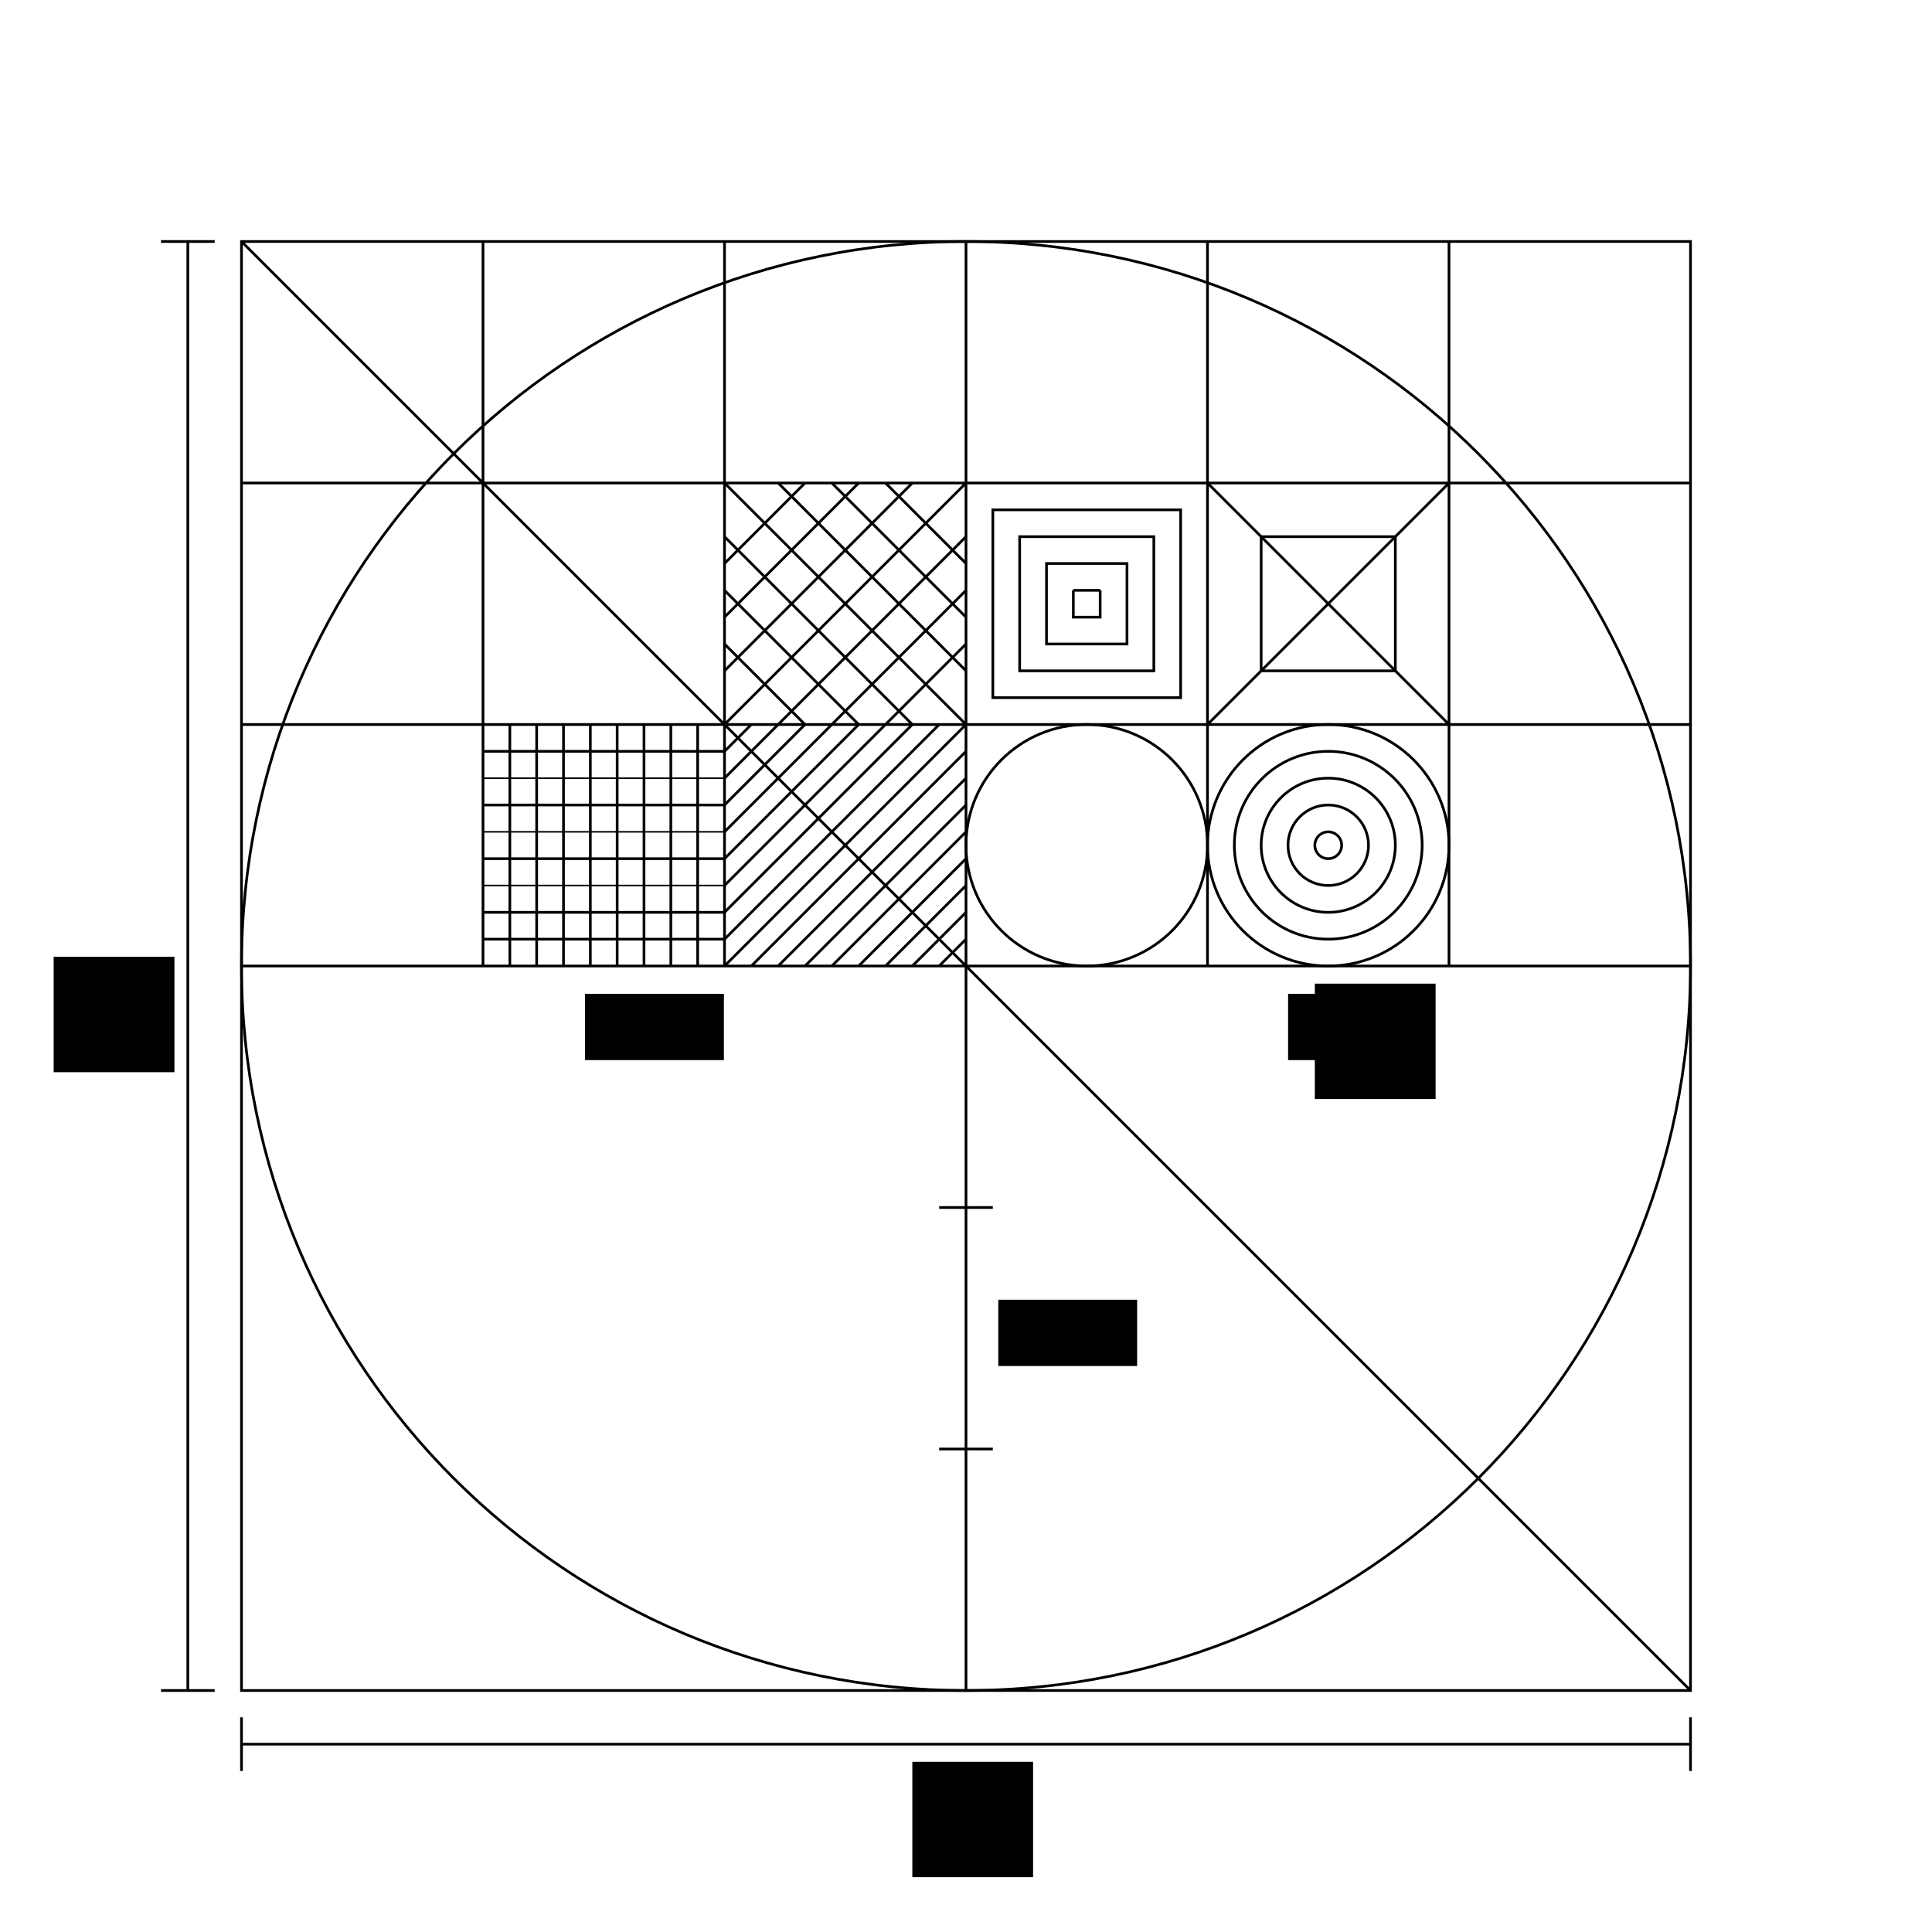 <?xml version="1.0" encoding="UTF-8" standalone="no"?>
<!-- Created with Inkscape (http://www.inkscape.org/) -->

<svg
   xmlns:dc="http://purl.org/dc/elements/1.1/"
   xmlns:cc="http://creativecommons.org/ns#"
   xmlns:rdf="http://www.w3.org/1999/02/22-rdf-syntax-ns#"
   xmlns:svg="http://www.w3.org/2000/svg"
   xmlns="http://www.w3.org/2000/svg"
   xmlns:sodipodi="http://sodipodi.sourceforge.net/DTD/sodipodi-0.dtd"
   xmlns:inkscape="http://www.inkscape.org/namespaces/inkscape"
   width="720"
   height="720"
   id="svg3115"
   version="1.1"
   inkscape:version="0.48.2 r9819"
   sodipodi:docname="ShapeOko_Calibration_Pattern_01b.svg"
   inkscape:export-filename="C:\Users\Project\Desktop\CNC_Calibration\ShapeOko_Calibration_Pattern_01b.png"
   inkscape:export-xdpi="90"
   inkscape:export-ydpi="90">
  <defs
     id="defs3117" />
  <sodipodi:namedview
     id="base"
     pagecolor="#ffffff"
     bordercolor="#666666"
     borderopacity="1.0"
     inkscape:pageopacity="0.0"
     inkscape:pageshadow="2"
     inkscape:zoom="1"
     inkscape:cx="335"
     inkscape:cy="374.91388"
     inkscape:document-units="in"
     inkscape:current-layer="layer1"
     showgrid="true"
     units="in"
     inkscape:window-width="1440"
     inkscape:window-height="852"
     inkscape:window-x="0"
     inkscape:window-y="0"
     inkscape:window-maximized="1">
    <inkscape:grid
       type="xygrid"
       id="grid3123"
       empspacing="5"
       visible="true"
       enabled="true"
       snapvisiblegridlinesonly="true" />
  </sodipodi:namedview>
  <g
     inkscape:label="Layer 1"
     inkscape:groupmode="layer"
     id="layer1"
     transform="translate(0,-332.36)">
    <path
       sodipodi:type="arc"
       style="fill:none;stroke:#000000;stroke-opacity:1"
       id="path3175"
       sodipodi:cx="360"
       sodipodi:cy="360"
       sodipodi:rx="270"
       sodipodi:ry="270"
       d="M 630,360 C 630,509.117 509.117,630 360,630 210.883,630 90,509.117 90,360 90,210.883 210.883,90 360,90 509.117,90 630,210.883 630,360 z"
       transform="translate(0,332.36)" />
    <rect
       style="fill:none;stroke:#000000;stroke-opacity:1"
       id="rect3177"
       width="540"
       height="540"
       x="90"
       y="90"
       transform="translate(0,332.36)" />
    <path
       style="fill:none;stroke:#000000;stroke-width:1px;stroke-linecap:butt;stroke-linejoin:miter;stroke-opacity:1"
       d="m 60,90 c 20,0 20,0 20,0"
       id="path3179"
       inkscape:connector-curvature="0"
       transform="translate(0,332.36)" />
    <path
       style="fill:none;stroke:#000000;stroke-width:1px;stroke-linecap:butt;stroke-linejoin:miter;stroke-opacity:1"
       d="m 60,630 c 20,0 20,0 20,0"
       id="path3181"
       inkscape:connector-curvature="0"
       transform="translate(0,332.36)" />
    <path
       style="fill:none;stroke:#000000;stroke-width:1px;stroke-linecap:butt;stroke-linejoin:miter;stroke-opacity:1"
       d="M 70,630 C 70,90 70,90 70,90"
       id="path3183"
       inkscape:connector-curvature="0"
       transform="translate(0,332.36)" />
    <path
       style="fill:none;stroke:#000000;stroke-width:1px;stroke-linecap:butt;stroke-linejoin:miter;stroke-opacity:1"
       d="m 90,640 c 0,20 0,20 0,20"
       id="path3185"
       inkscape:connector-curvature="0"
       transform="translate(0,332.36)" />
    <path
       style="fill:none;stroke:#000000;stroke-width:1px;stroke-linecap:butt;stroke-linejoin:miter;stroke-opacity:1"
       d="m 630,640 c 0,20 0,20 0,20"
       id="path3187"
       inkscape:connector-curvature="0"
       transform="translate(0,332.36)" />
    <path
       style="fill:none;stroke:#000000;stroke-width:1px;stroke-linecap:butt;stroke-linejoin:miter;stroke-opacity:1"
       d="m 90,650 c 540,0 540,0 540,0"
       id="path3189"
       inkscape:connector-curvature="0"
       transform="translate(0,332.36)" />
    <path
       style="fill:none;stroke:#000000;stroke-width:1px;stroke-linecap:butt;stroke-linejoin:miter;stroke-opacity:1"
       d="M 90,90 C 630,630 630,630 630,630"
       id="path3223"
       inkscape:connector-curvature="0"
       transform="translate(0,332.36)" />
    <flowRoot
       xml:space="preserve"
       id="flowRoot3227"
       style="font-size:40px;font-style:normal;font-weight:normal;line-height:125%;letter-spacing:0px;word-spacing:0px;fill:#000000;fill-opacity:1;stroke:none;font-family:Sans"
       transform="translate(-1,341.937)"><flowRegion
         id="flowRegion3229"><rect
           id="rect3231"
           width="45"
           height="43"
           x="21"
           y="347" /></flowRegion><flowPara
         id="flowPara3233">6&quot;</flowPara></flowRoot>    <flowRoot
       xml:space="preserve"
       id="flowRoot3227-9"
       style="font-size:40px;font-style:normal;font-weight:normal;line-height:125%;letter-spacing:0px;word-spacing:0px;fill:#000000;fill-opacity:1;stroke:none;font-family:Sans"
       transform="translate(319,641.937)"><flowRegion
         id="flowRegion3229-4"><rect
           id="rect3231-8"
           width="45"
           height="43"
           x="21"
           y="347" /></flowRegion><flowPara
         id="flowPara3233-8">6&quot;</flowPara></flowRoot>    <path
       style="fill:none;stroke:#000000;stroke-width:1px;stroke-linecap:butt;stroke-linejoin:miter;stroke-opacity:1"
       d="m 360,90 0,270"
       id="path3268"
       inkscape:connector-curvature="0"
       transform="translate(0,332.36)" />
    <path
       style="fill:none;stroke:#000000;stroke-width:1px;stroke-linecap:butt;stroke-linejoin:miter;stroke-opacity:1"
       d="m 630,360 -270,0 0,270"
       id="path3270"
       inkscape:connector-curvature="0"
       transform="translate(0,332.36)" />
    <path
       style="fill:none;stroke:#000000;stroke-width:1px;stroke-linecap:butt;stroke-linejoin:miter;stroke-opacity:1"
       d="M 360,360 90,360"
       id="path3272"
       inkscape:connector-curvature="0"
       transform="translate(0,332.36)" />
    <flowRoot
       xml:space="preserve"
       id="flowRoot3227-2"
       style="font-size:40px;font-style:normal;font-weight:normal;line-height:125%;letter-spacing:0px;word-spacing:0px;fill:#000000;fill-opacity:1;stroke:none;font-family:Sans"
       transform="translate(469,351.937)"><flowRegion
         id="flowRegion3229-45"><rect
           id="rect3231-5"
           width="45"
           height="43"
           x="21"
           y="347" /></flowRegion><flowPara
         id="flowPara3233-1">4.5&quot;</flowPara></flowRoot>    <flowRoot
       xml:space="preserve"
       id="flowRoot3301"
       style="font-size:40px;font-style:normal;font-weight:normal;line-height:125%;letter-spacing:0px;word-spacing:0px;fill:#000000;fill-opacity:1;stroke:none;font-family:Sans"
       transform="matrix(0.588,0,0,0.588,209.553,476.357)"><flowRegion
         id="flowRegion3303"><rect
           id="rect3305"
           width="88"
           height="42"
           x="460"
           y="385" /></flowRegion><flowPara
         id="flowPara3307">3&quot;</flowPara></flowRoot>    <flowRoot
       xml:space="preserve"
       id="flowRoot3301-7"
       style="font-size:40px;font-style:normal;font-weight:normal;line-height:125%;letter-spacing:0px;word-spacing:0px;fill:#000000;fill-opacity:1;stroke:none;font-family:Sans"
       transform="matrix(0.588,0,0,0.588,-52.447,476.357)"><flowRegion
         id="flowRegion3303-1"><rect
           id="rect3305-1"
           width="88"
           height="42"
           x="460"
           y="385" /></flowRegion><flowPara
         id="flowPara3307-5">3&quot;</flowPara></flowRoot>    <path
       style="fill:none;stroke:#000000;stroke-width:1px;stroke-linecap:butt;stroke-linejoin:miter;stroke-opacity:1"
       d="m 450,90 c 0,270 0,270 0,270"
       id="path3336"
       inkscape:connector-curvature="0"
       transform="translate(0,332.36)" />
    <path
       style="fill:none;stroke:#000000;stroke-width:1px;stroke-linecap:butt;stroke-linejoin:miter;stroke-opacity:1"
       d="m 540,90 c 0,270 0,270 0,270"
       id="path3338"
       inkscape:connector-curvature="0"
       transform="translate(0,332.36)" />
    <path
       style="fill:none;stroke:#000000;stroke-width:1px;stroke-linecap:butt;stroke-linejoin:miter;stroke-opacity:1"
       d="m 360,602.36 c 270,0 270,0 270,0"
       id="path3340"
       inkscape:connector-curvature="0" />
    <path
       style="fill:none;stroke:#000000;stroke-width:1px;stroke-linecap:butt;stroke-linejoin:miter;stroke-opacity:1"
       d="m 360,180 270,0"
       id="path3342"
       inkscape:connector-curvature="0"
       transform="translate(0,332.36)" />
    <path
       style="fill:none;stroke:#000000;stroke-width:1px;stroke-linecap:butt;stroke-linejoin:miter;stroke-opacity:1"
       d="m 180,422.36 c 0,270 0,270 0,270"
       id="path3336-7"
       inkscape:connector-curvature="0" />
    <path
       style="fill:none;stroke:#000000;stroke-width:1px;stroke-linecap:butt;stroke-linejoin:miter;stroke-opacity:1"
       d="m 270,422.36 c 0,270 0,270 0,270"
       id="path3338-6"
       inkscape:connector-curvature="0" />
    <path
       style="fill:none;stroke:#000000;stroke-width:1px;stroke-linecap:butt;stroke-linejoin:miter;stroke-opacity:1"
       d="m 90,602.36 c 270,0 270,0 270,0"
       id="path3340-1"
       inkscape:connector-curvature="0" />
    <path
       style="fill:none;stroke:#000000;stroke-width:1px;stroke-linecap:butt;stroke-linejoin:miter;stroke-opacity:1"
       d="m 90,512.36 270,0"
       id="path3342-4"
       inkscape:connector-curvature="0" />
    <path
       style="fill:none;stroke:#000000;stroke-width:1px;stroke-linecap:butt;stroke-linejoin:miter;stroke-opacity:1"
       d="m 270,180 90,90"
       id="path3380"
       inkscape:connector-curvature="0"
       transform="translate(0,332.36)"
       sodipodi:nodetypes="cc" />
    <path
       style="fill:none;stroke:#000000;stroke-width:1px;stroke-linecap:butt;stroke-linejoin:miter;stroke-opacity:1"
       d="m 360,180 -90,90"
       id="path3382"
       inkscape:connector-curvature="0"
       transform="translate(0,332.36)" />
    <path
       style="fill:none;stroke:#000000;stroke-width:0.577px;stroke-linecap:butt;stroke-linejoin:miter;stroke-opacity:1"
       d="m 180,622.36 90,0"
       id="path3386"
       inkscape:connector-curvature="0" />
    <path
       style="fill:none;stroke:#000000;stroke-width:0.577px;stroke-linecap:butt;stroke-linejoin:miter;stroke-opacity:1"
       d="m 270,642.36 -90,0"
       id="path3388"
       inkscape:connector-curvature="0" />
    <path
       style="fill:none;stroke:#000000;stroke-width:0.577px;stroke-linecap:butt;stroke-linejoin:miter;stroke-opacity:1"
       d="m 180,662.36 90,0"
       id="path3390"
       inkscape:connector-curvature="0" />
    <path
       style="fill:none;stroke:#000000;stroke-width:1px;stroke-linecap:butt;stroke-linejoin:miter;stroke-opacity:1"
       d="m 200,602.36 0,90"
       id="path3392"
       inkscape:connector-curvature="0" />
    <path
       style="fill:none;stroke:#000000;stroke-width:1px;stroke-linecap:butt;stroke-linejoin:miter;stroke-opacity:1"
       d="m 220,602.36 0,90"
       id="path3394"
       inkscape:connector-curvature="0" />
    <path
       style="fill:none;stroke:#000000;stroke-width:1px;stroke-linecap:butt;stroke-linejoin:miter;stroke-opacity:1"
       d="m 240,602.36 0,90"
       id="path3396"
       inkscape:connector-curvature="0" />
    <path
       style="fill:none;stroke:#000000;stroke-width:1px;stroke-linecap:butt;stroke-linejoin:miter;stroke-opacity:1"
       d="m 260,602.36 0,90"
       id="path3398"
       inkscape:connector-curvature="0" />
    <path
       style="fill:none;stroke:#000000;stroke-width:1px;stroke-linecap:butt;stroke-linejoin:miter;stroke-opacity:1"
       d="m 250,602.36 0,90"
       id="path3400"
       inkscape:connector-curvature="0" />
    <path
       style="fill:none;stroke:#000000;stroke-width:1px;stroke-linecap:butt;stroke-linejoin:miter;stroke-opacity:1"
       d="m 230,602.36 0,90"
       id="path3402"
       inkscape:connector-curvature="0" />
    <path
       style="fill:none;stroke:#000000;stroke-width:1px;stroke-linecap:butt;stroke-linejoin:miter;stroke-opacity:1"
       d="m 210,602.36 0,90"
       id="path3404"
       inkscape:connector-curvature="0" />
    <path
       style="fill:none;stroke:#000000;stroke-width:1px;stroke-linecap:butt;stroke-linejoin:miter;stroke-opacity:1"
       d="m 190,602.36 0,90"
       id="path3406"
       inkscape:connector-curvature="0" />
    <path
       style="fill:none;stroke:#000000;stroke-width:1px;stroke-linecap:butt;stroke-linejoin:miter;stroke-opacity:1"
       d="m 180,612.36 c 10,0 90,0 90,0"
       id="path3408"
       inkscape:connector-curvature="0" />
    <path
       style="fill:none;stroke:#000000;stroke-width:1px;stroke-linecap:butt;stroke-linejoin:miter;stroke-opacity:1"
       d="m 180,632.36 90,0"
       id="path3410"
       inkscape:connector-curvature="0" />
    <path
       style="fill:none;stroke:#000000;stroke-width:1px;stroke-linecap:butt;stroke-linejoin:miter;stroke-opacity:1"
       d="m 180,652.36 c 10,0 90,0 90,0"
       id="path3412"
       inkscape:connector-curvature="0" />
    <path
       style="fill:none;stroke:#000000;stroke-width:1px;stroke-linecap:butt;stroke-linejoin:miter;stroke-opacity:1"
       d="m 180,672.36 90,0"
       id="path3414"
       inkscape:connector-curvature="0" />
    <path
       style="fill:none;stroke:#000000;stroke-width:1px;stroke-linecap:butt;stroke-linejoin:miter;stroke-opacity:1"
       d="m 180,682.36 c 10,0 90,0 90,0"
       id="path3416"
       inkscape:connector-curvature="0" />
    <path
       style="fill:none;stroke:#000000;stroke-width:1px;stroke-linecap:butt;stroke-linejoin:miter;stroke-opacity:1"
       d="m 270,360 90,-90"
       id="path3418"
       inkscape:connector-curvature="0"
       transform="translate(0,332.36)" />
    <path
       style="fill:none;stroke:#000000;stroke-width:1px;stroke-linecap:butt;stroke-linejoin:miter;stroke-opacity:1"
       d="m 270,350 80,-80"
       id="path3420"
       inkscape:connector-curvature="0"
       transform="translate(0,332.36)" />
    <path
       style="fill:none;stroke:#000000;stroke-width:1px;stroke-linecap:butt;stroke-linejoin:miter;stroke-opacity:1"
       d="m 270,340 70,-70"
       id="path3422"
       inkscape:connector-curvature="0"
       transform="translate(0,332.36)" />
    <path
       style="fill:none;stroke:#000000;stroke-width:1px;stroke-linecap:butt;stroke-linejoin:miter;stroke-opacity:1"
       d="m 270,330 60,-60"
       id="path3424"
       inkscape:connector-curvature="0"
       transform="translate(0,332.36)" />
    <path
       style="fill:none;stroke:#000000;stroke-width:1px;stroke-linecap:butt;stroke-linejoin:miter;stroke-opacity:1"
       d="m 270,320 50,-50"
       id="path3426"
       inkscape:connector-curvature="0"
       transform="translate(0,332.36)" />
    <path
       style="fill:none;stroke:#000000;stroke-width:1px;stroke-linecap:butt;stroke-linejoin:miter;stroke-opacity:1"
       d="m 270,310 40,-40"
       id="path3428"
       inkscape:connector-curvature="0"
       transform="translate(0,332.36)" />
    <path
       style="fill:none;stroke:#000000;stroke-width:1px;stroke-linecap:butt;stroke-linejoin:miter;stroke-opacity:1"
       d="m 270,300 30,-30"
       id="path3430"
       inkscape:connector-curvature="0"
       transform="translate(0,332.36)" />
    <path
       style="fill:none;stroke:#000000;stroke-width:1px;stroke-linecap:butt;stroke-linejoin:miter;stroke-opacity:1"
       d="m 270,290 20,-20"
       id="path3432"
       inkscape:connector-curvature="0"
       transform="translate(0,332.36)" />
    <path
       style="fill:none;stroke:#000000;stroke-width:1px;stroke-linecap:butt;stroke-linejoin:miter;stroke-opacity:1"
       d="m 270,280 10,-10"
       id="path3434"
       inkscape:connector-curvature="0"
       transform="translate(0,332.36)" />
    <path
       style="fill:none;stroke:#000000;stroke-width:1px;stroke-linecap:butt;stroke-linejoin:miter;stroke-opacity:1"
       d="m 280,360 c 10,-10 80,-80 80,-80"
       id="path3436"
       inkscape:connector-curvature="0"
       transform="translate(0,332.36)" />
    <path
       style="fill:none;stroke:#000000;stroke-width:1px;stroke-linecap:butt;stroke-linejoin:miter;stroke-opacity:1"
       d="m 290,360 70,-70"
       id="path3438"
       inkscape:connector-curvature="0"
       transform="translate(0,332.36)" />
    <path
       style="fill:none;stroke:#000000;stroke-width:1px;stroke-linecap:butt;stroke-linejoin:miter;stroke-opacity:1"
       d="m 300,360 60,-60"
       id="path3440"
       inkscape:connector-curvature="0"
       transform="translate(0,332.36)" />
    <path
       style="fill:none;stroke:#000000;stroke-width:1px;stroke-linecap:butt;stroke-linejoin:miter;stroke-opacity:1"
       d="m 310,360 50,-50"
       id="path3442"
       inkscape:connector-curvature="0"
       transform="translate(0,332.36)" />
    <path
       style="fill:none;stroke:#000000;stroke-width:1px;stroke-linecap:butt;stroke-linejoin:miter;stroke-opacity:1"
       d="m 320,360 40,-40"
       id="path3444"
       inkscape:connector-curvature="0"
       transform="translate(0,332.36)" />
    <path
       style="fill:none;stroke:#000000;stroke-width:1px;stroke-linecap:butt;stroke-linejoin:miter;stroke-opacity:1"
       d="m 330,360 30,-30"
       id="path3446"
       inkscape:connector-curvature="0"
       transform="translate(0,332.36)" />
    <path
       style="fill:none;stroke:#000000;stroke-width:1px;stroke-linecap:butt;stroke-linejoin:miter;stroke-opacity:1"
       d="m 340,360 20,-20"
       id="path3448"
       inkscape:connector-curvature="0"
       transform="translate(0,332.36)" />
    <path
       style="fill:none;stroke:#000000;stroke-width:1px;stroke-linecap:butt;stroke-linejoin:miter;stroke-opacity:1"
       d="m 350,360 10,-10"
       id="path3450"
       inkscape:connector-curvature="0"
       transform="translate(0,332.36)" />
    <path
       style="fill:none;stroke:#000000;stroke-width:1px;stroke-linecap:butt;stroke-linejoin:miter;stroke-opacity:1"
       d="m 270,200 70,70"
       id="path3452"
       inkscape:connector-curvature="0"
       transform="translate(0,332.36)" />
    <path
       style="fill:none;stroke:#000000;stroke-width:1px;stroke-linecap:butt;stroke-linejoin:miter;stroke-opacity:1"
       d="m 270,220 50,50"
       id="path3454"
       inkscape:connector-curvature="0"
       transform="translate(0,332.36)" />
    <path
       style="fill:none;stroke:#000000;stroke-width:1px;stroke-linecap:butt;stroke-linejoin:miter;stroke-opacity:1"
       d="m 270,240 30,30"
       id="path3456"
       inkscape:connector-curvature="0"
       transform="translate(0,332.36)" />
    <path
       style="fill:none;stroke:#000000;stroke-width:1px;stroke-linecap:butt;stroke-linejoin:miter;stroke-opacity:1"
       d="m 290,180 70,70"
       id="path3458"
       inkscape:connector-curvature="0"
       transform="translate(0,332.36)" />
    <path
       style="fill:none;stroke:#000000;stroke-width:1px;stroke-linecap:butt;stroke-linejoin:miter;stroke-opacity:1"
       d="m 310,180 50,50"
       id="path3460"
       inkscape:connector-curvature="0"
       transform="translate(0,332.36)" />
    <path
       style="fill:none;stroke:#000000;stroke-width:1px;stroke-linecap:butt;stroke-linejoin:miter;stroke-opacity:1"
       d="m 330,180 30,30"
       id="path3462"
       inkscape:connector-curvature="0"
       transform="translate(0,332.36)" />
    <path
       style="fill:none;stroke:#000000;stroke-width:1px;stroke-linecap:butt;stroke-linejoin:miter;stroke-opacity:1"
       d="m 270,250 70,-70"
       id="path3464"
       inkscape:connector-curvature="0"
       transform="translate(0,332.36)" />
    <path
       style="fill:none;stroke:#000000;stroke-width:1px;stroke-linecap:butt;stroke-linejoin:miter;stroke-opacity:1"
       d="m 270,230 50,-50"
       id="path3466"
       inkscape:connector-curvature="0"
       transform="translate(0,332.36)" />
    <path
       style="fill:none;stroke:#000000;stroke-width:1px;stroke-linecap:butt;stroke-linejoin:miter;stroke-opacity:1"
       d="m 270,210 30,-30"
       id="path3468"
       inkscape:connector-curvature="0"
       transform="translate(0,332.36)" />
    <path
       style="fill:none;stroke:#000000;stroke-width:1px;stroke-linecap:butt;stroke-linejoin:miter;stroke-opacity:1"
       d="m 290,270 70,-70"
       id="path3470"
       inkscape:connector-curvature="0"
       transform="translate(0,332.36)" />
    <path
       style="fill:none;stroke:#000000;stroke-width:1px;stroke-linecap:butt;stroke-linejoin:miter;stroke-opacity:1"
       d="m 310,270 50,-50"
       id="path3472"
       inkscape:connector-curvature="0"
       transform="translate(0,332.36)" />
    <path
       style="fill:none;stroke:#000000;stroke-width:1px;stroke-linecap:butt;stroke-linejoin:miter;stroke-opacity:1"
       d="m 330,270 30,-30"
       id="path3474"
       inkscape:connector-curvature="0"
       transform="translate(0,332.36)" />
    <path
       sodipodi:type="arc"
       style="fill:none;stroke:#000000;stroke-opacity:1"
       id="path3480"
       sodipodi:cx="405"
       sodipodi:cy="315"
       sodipodi:rx="45"
       sodipodi:ry="45"
       d="m 450,315 c 0,24.853 -20.147,45 -45,45 -24.853,0 -45,-20.147 -45,-45 0,-24.853 20.147,-45 45,-45 24.853,0 45,20.147 45,45 z"
       transform="translate(0,332.36)" />
    <path
       style="fill:none;stroke:#000000;stroke-width:1px;stroke-linecap:butt;stroke-linejoin:miter;stroke-opacity:1"
       d="m 350,450 c 20,0 20,0 20,0"
       id="path3482"
       inkscape:connector-curvature="0"
       transform="translate(0,332.36)" />
    <path
       style="fill:none;stroke:#000000;stroke-width:1px;stroke-linecap:butt;stroke-linejoin:miter;stroke-opacity:1"
       d="m 350,540 20,0"
       id="path3484"
       inkscape:connector-curvature="0"
       transform="translate(0,332.36)" />
    <flowRoot
       xml:space="preserve"
       id="flowRoot3301-7-2"
       style="font-size:40px;font-style:normal;font-weight:normal;line-height:125%;letter-spacing:0px;word-spacing:0px;fill:#000000;fill-opacity:1;stroke:none;font-family:Sans"
       transform="matrix(0.588,0,0,0.588,101.553,590.357)"><flowRegion
         id="flowRegion3303-1-3"><rect
           id="rect3305-1-2"
           width="88"
           height="42"
           x="460"
           y="385" /></flowRegion><flowPara
         id="flowPara3307-5-2">1&quot;</flowPara></flowRoot>    <path
       style="fill:none;stroke:#000000;stroke-width:1px;stroke-linecap:butt;stroke-linejoin:miter;stroke-opacity:1"
       d="m 450,270 90,-90"
       id="path3513"
       inkscape:connector-curvature="0"
       transform="translate(0,332.36)" />
    <path
       style="fill:none;stroke:#000000;stroke-width:1px;stroke-linecap:butt;stroke-linejoin:miter;stroke-opacity:1"
       d="M 540,270 450,180"
       id="path3515"
       inkscape:connector-curvature="0"
       transform="translate(0,332.36)" />
    <path
       style="fill:none;stroke:#000000;stroke-width:1px;stroke-linecap:butt;stroke-linejoin:miter;stroke-opacity:1"
       d="m 470,200 50,0 0,50 -50,0 z"
       id="path3517"
       inkscape:connector-curvature="0"
       transform="translate(0,332.36)" />
    <path
       style="fill:none;stroke:#000000;stroke-width:1px;stroke-linecap:butt;stroke-linejoin:miter;stroke-opacity:1"
       d="m 370,190 70,0 0,70 -70,0 z"
       id="path3521"
       inkscape:connector-curvature="0"
       transform="translate(0,332.36)" />
    <path
       style="fill:none;stroke:#000000;stroke-width:1px;stroke-linecap:butt;stroke-linejoin:miter;stroke-opacity:1"
       d="m 380,200 50,0 0,50 -50,0 z"
       id="path3523"
       inkscape:connector-curvature="0"
       transform="translate(0,332.36)" />
    <path
       style="fill:none;stroke:#000000;stroke-width:1px;stroke-linecap:butt;stroke-linejoin:miter;stroke-opacity:1"
       d="m 390,210 30,0 0,30 -30,0 z"
       id="path3525"
       inkscape:connector-curvature="0"
       transform="translate(0,332.36)" />
    <path
       style="fill:none;stroke:#000000;stroke-width:1px;stroke-linecap:butt;stroke-linejoin:miter;stroke-opacity:1"
       d="m 400,220 0,10 10,0 0,-10"
       id="path3527"
       inkscape:connector-curvature="0"
       transform="translate(0,332.36)" />
    <path
       style="fill:none;stroke:#000000;stroke-width:1px;stroke-linecap:butt;stroke-linejoin:miter;stroke-opacity:1"
       d="m 400,220 10,0"
       id="path3529"
       inkscape:connector-curvature="0"
       transform="translate(0,332.36)" />
    <path
       sodipodi:type="arc"
       style="fill:none;stroke:#000000;stroke-opacity:1"
       id="path3531"
       sodipodi:cx="495"
       sodipodi:cy="315"
       sodipodi:rx="45"
       sodipodi:ry="45"
       d="m 540,315 c 0,24.853 -20.147,45 -45,45 -24.853,0 -45,-20.147 -45,-45 0,-24.853 20.147,-45 45,-45 24.853,0 45,20.147 45,45 z"
       transform="translate(0,332.36)" />
    <path
       sodipodi:type="arc"
       style="fill:none;stroke:#000000;stroke-opacity:1"
       id="path3533"
       sodipodi:cx="495"
       sodipodi:cy="315"
       sodipodi:rx="35"
       sodipodi:ry="35"
       d="m 530,315 c 0,19.33 -15.67,35 -35,35 -19.33,0 -35,-15.67 -35,-35 0,-19.33 15.67,-35 35,-35 19.33,0 35,15.67 35,35 z"
       transform="translate(0,332.36)" />
    <path
       sodipodi:type="arc"
       style="fill:none;stroke:#000000;stroke-opacity:1"
       id="path3535"
       sodipodi:cx="495"
       sodipodi:cy="315"
       sodipodi:rx="25"
       sodipodi:ry="25"
       d="m 520,315 c 0,13.807 -11.193,25 -25,25 -13.807,0 -25,-11.193 -25,-25 0,-13.807 11.193,-25 25,-25 13.807,0 25,11.193 25,25 z"
       transform="translate(0,332.36)" />
    <path
       sodipodi:type="arc"
       style="fill:none;stroke:#000000;stroke-opacity:1"
       id="path3539"
       sodipodi:cx="495"
       sodipodi:cy="315"
       sodipodi:rx="15"
       sodipodi:ry="15"
       d="m 510,315 c 0,8.284 -6.716,15 -15,15 -8.284,0 -15,-6.716 -15,-15 0,-8.284 6.716,-15 15,-15 8.284,0 15,6.716 15,15 z"
       transform="translate(0,332.36)" />
    <path
       sodipodi:type="arc"
       style="fill:none;stroke:#000000;stroke-opacity:1"
       id="path3541"
       sodipodi:cx="495"
       sodipodi:cy="315"
       sodipodi:rx="5"
       sodipodi:ry="5"
       d="m 500,315 c 0,2.761 -2.239,5 -5,5 -2.761,0 -5,-2.239 -5,-5 0,-2.761 2.239,-5 5,-5 2.761,0 5,2.239 5,5 z"
       transform="translate(0,332.36)" />
  </g>
</svg>
